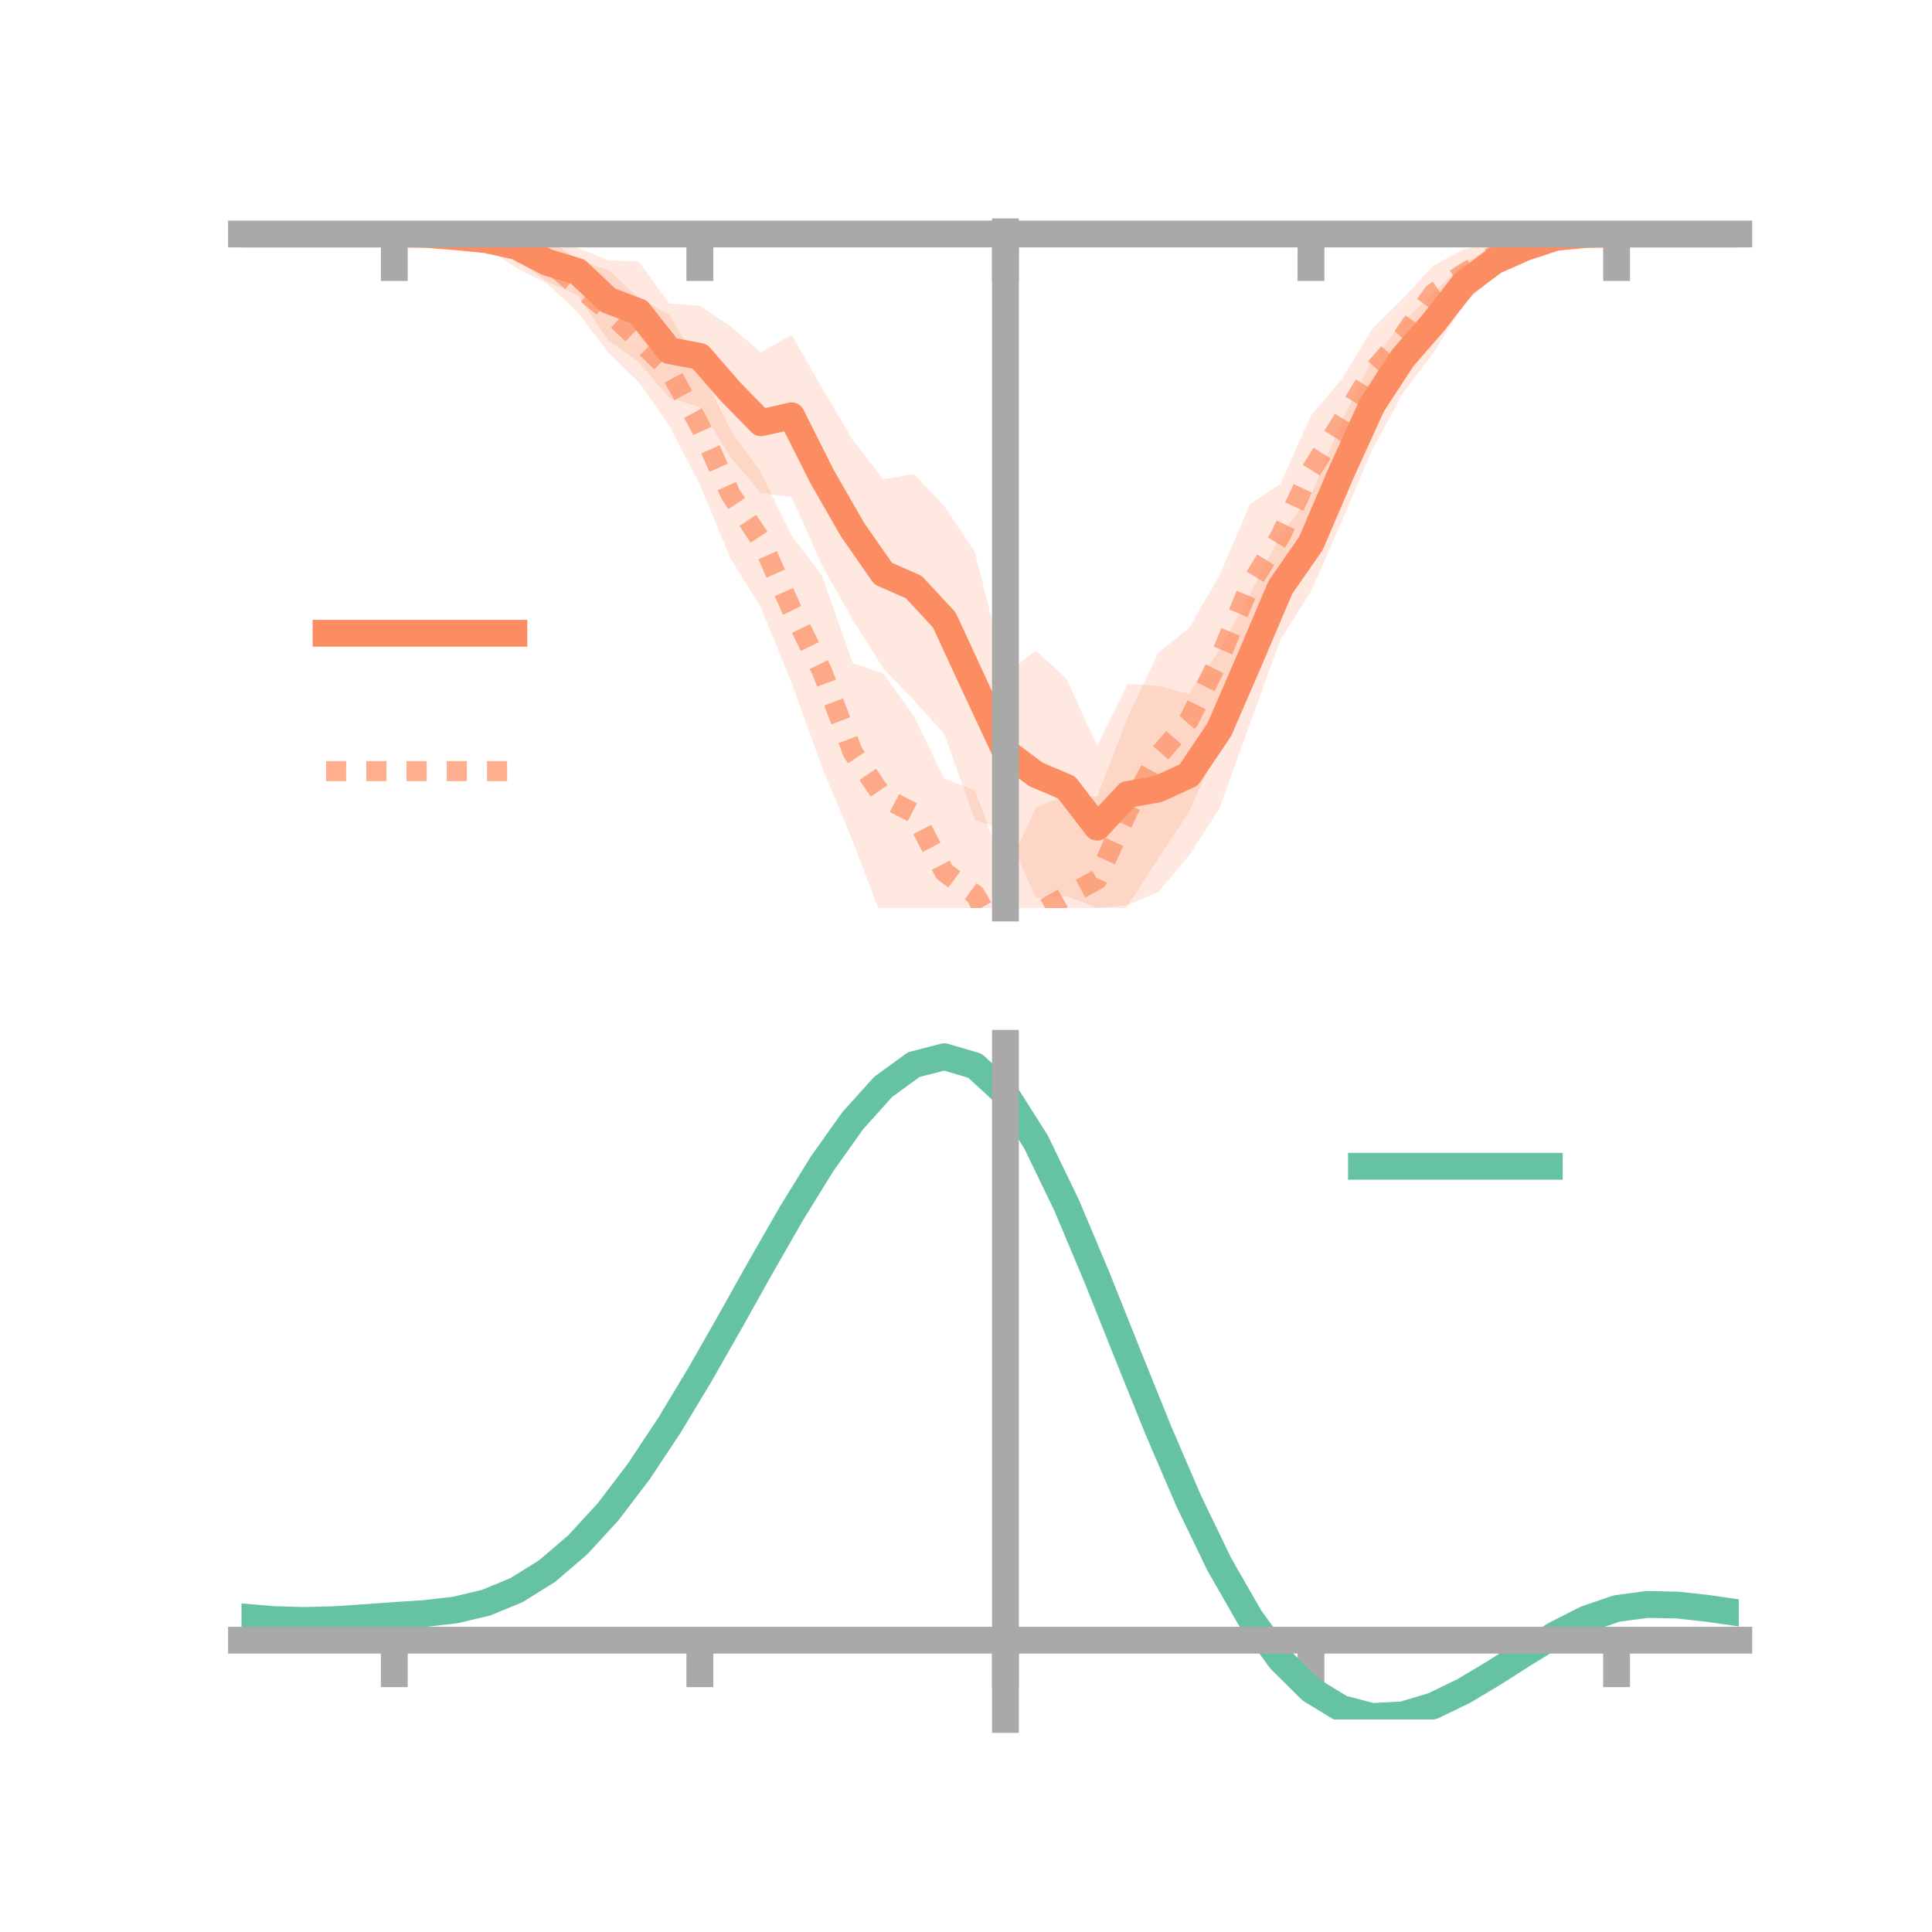 <?xml version="1.0" encoding="utf-8" standalone="no"?>
<!DOCTYPE svg PUBLIC "-//W3C//DTD SVG 1.1//EN"
  "http://www.w3.org/Graphics/SVG/1.1/DTD/svg11.dtd">
<!-- Created with matplotlib (https://matplotlib.org/) -->
<svg height="144pt" version="1.1" viewBox="0 0 144 144" width="144pt" xmlns="http://www.w3.org/2000/svg" xmlns:xlink="http://www.w3.org/1999/xlink">
 <defs>
  <style type="text/css">*{stroke-linecap:butt;stroke-linejoin:round;}</style>
 </defs>
 <g id="figure_1">
  <g id="patch_1">
   <path d="M 0 144 
L 144 144 
L 144 0 
L 0 0 
z
" style="fill:none;"/>
  </g>
  <g id="axes_1">
   <g id="patch_2">
    <path d="M 18 67.68 
L 129.6 67.68 
L 129.6 17.28 
L 18 17.28 
z
" style="fill:none;"/>
   </g>
   <g id="PolyCollection_1">
    <path clip-path="url(#p519268f3c0)" d="M 18 17.441 
L 18 17.441 
L 20.278 17.441 
L 22.555 17.441 
L 24.833 17.441 
L 27.11 17.441 
L 29.388 17.441 
L 31.665 17.388 
L 33.943 17.351 
L 36.22 17.28 
L 38.498 17.393 
L 40.776 18.087 
L 43.053 18.472 
L 45.331 19.393 
L 47.608 19.495 
L 49.886 22.615 
L 52.163 22.791 
L 54.441 24.319 
L 56.718 26.269 
L 58.996 24.953 
L 61.273 28.918 
L 63.551 32.787 
L 65.829 35.714 
L 68.106 35.319 
L 70.384 37.716 
L 72.661 41.14 
L 74.939 50.212 
L 77.216 48.501 
L 79.494 50.587 
L 81.771 55.624 
L 84.049 50.967 
L 86.327 51.129 
L 88.604 51.711 
L 90.882 48.488 
L 93.159 44.303 
L 95.437 39.863 
L 97.714 36.913 
L 99.992 31.436 
L 102.269 26.801 
L 104.547 24.057 
L 106.824 21.81 
L 109.102 19.659 
L 111.38 18.271 
L 113.657 17.855 
L 115.935 17.326 
L 118.212 17.309 
L 120.49 17.439 
L 122.767 17.441 
L 125.045 17.441 
L 127.322 17.441 
L 129.6 17.441 
L 129.6 17.441 
L 129.6 17.441 
L 127.322 17.441 
L 125.045 17.441 
L 122.767 17.441 
L 120.49 17.445 
L 118.212 17.646 
L 115.935 18.064 
L 113.657 19.048 
L 111.38 20.643 
L 109.102 22.659 
L 106.824 26.339 
L 104.547 29.321 
L 102.269 33.558 
L 99.992 38.908 
L 97.714 44.07 
L 95.437 47.683 
L 93.159 53.951 
L 90.882 60.276 
L 88.604 63.808 
L 86.327 66.482 
L 84.049 67.468 
L 81.771 67.68 
L 79.494 66.792 
L 77.216 66.948 
L 74.939 61.823 
L 72.661 61.142 
L 70.384 54.71 
L 68.106 52.189 
L 65.829 49.801 
L 63.551 46.19 
L 61.273 42.135 
L 58.996 37.033 
L 56.718 36.757 
L 54.441 34.057 
L 52.163 30.34 
L 49.886 29.65 
L 47.608 26.995 
L 45.331 25.373 
L 43.053 21.995 
L 40.776 21.011 
L 38.498 19.331 
L 36.22 18.444 
L 33.943 17.93 
L 31.665 17.543 
L 29.388 17.441 
L 27.11 17.441 
L 24.833 17.441 
L 22.555 17.441 
L 20.278 17.441 
L 18 17.441 
z
" style="fill:#fc8d62;fill-opacity:0.2;"/>
   </g>
   <g id="PolyCollection_2">
    <path clip-path="url(#p519268f3c0)" d="M 18 17.441 
L 18 17.441 
L 20.278 17.441 
L 22.555 17.441 
L 24.833 17.441 
L 27.11 17.441 
L 29.388 17.441 
L 31.665 17.395 
L 33.943 17.204 
L 36.22 17.01 
L 38.498 17.536 
L 40.776 17.719 
L 43.053 19.375 
L 45.331 20.112 
L 47.608 22.208 
L 49.886 23.429 
L 52.163 27.364 
L 54.441 32.044 
L 56.718 35.221 
L 58.996 39.924 
L 61.273 42.908 
L 63.551 49.418 
L 65.829 50.191 
L 68.106 53.363 
L 70.384 58.042 
L 72.661 58.887 
L 74.939 65.087 
L 77.216 60.193 
L 79.494 59.243 
L 81.771 59.39 
L 84.049 53.468 
L 86.327 48.657 
L 88.604 46.839 
L 90.882 42.908 
L 93.159 37.581 
L 95.437 36.058 
L 97.714 30.966 
L 99.992 28.285 
L 102.269 24.536 
L 104.547 22.278 
L 106.824 19.802 
L 109.102 18.581 
L 111.38 18.082 
L 113.657 17.868 
L 115.935 17.407 
L 118.212 17.326 
L 120.49 17.44 
L 122.767 17.441 
L 125.045 17.441 
L 127.322 17.441 
L 129.6 17.441 
L 129.6 17.441 
L 129.6 17.441 
L 127.322 17.441 
L 125.045 17.441 
L 122.767 17.441 
L 120.49 17.444 
L 118.212 17.62 
L 115.935 17.974 
L 113.657 18.863 
L 111.38 19.985 
L 109.102 22.172 
L 106.824 23.961 
L 104.547 27.923 
L 102.269 30.922 
L 99.992 34.655 
L 97.714 39.211 
L 95.437 43.841 
L 93.159 49.661 
L 90.882 55.366 
L 88.604 60.555 
L 86.327 63.99 
L 84.049 67.508 
L 81.771 71.737 
L 79.494 74.363 
L 77.216 75.986 
L 74.939 75.948 
L 72.661 74.437 
L 70.384 71.944 
L 68.106 67.835 
L 65.829 68.638 
L 63.551 62.691 
L 61.273 57.181 
L 58.996 50.884 
L 56.718 45.3 
L 54.441 41.611 
L 52.163 36.107 
L 49.886 31.742 
L 47.608 28.483 
L 45.331 26.282 
L 43.053 23.279 
L 40.776 21.131 
L 38.498 19.981 
L 36.22 18.451 
L 33.943 17.966 
L 31.665 17.535 
L 29.388 17.441 
L 27.11 17.441 
L 24.833 17.441 
L 22.555 17.441 
L 20.278 17.441 
L 18 17.441 
z
" style="fill:#fc8d62;fill-opacity:0.2;"/>
   </g>
   <g id="matplotlib.axis_1">
    <g id="xtick_1">
     <g id="line2d_1">
      <defs>
       <path d="M 0 0 
L 0 3.5 
" id="m35ae8d610d" style="stroke:#a9a9a9;stroke-width:2;"/>
      </defs>
      <g>
       <use style="fill:#a9a9a9;stroke:#a9a9a9;stroke-width:2;" x="29.388" xlink:href="#m35ae8d610d" y="17.441"/>
      </g>
     </g>
    </g>
    <g id="xtick_2">
     <g id="line2d_2">
      <g>
       <use style="fill:#a9a9a9;stroke:#a9a9a9;stroke-width:2;" x="52.163" xlink:href="#m35ae8d610d" y="17.441"/>
      </g>
     </g>
    </g>
    <g id="xtick_3">
     <g id="line2d_3">
      <g>
       <use style="fill:#a9a9a9;stroke:#a9a9a9;stroke-width:2;" x="74.939" xlink:href="#m35ae8d610d" y="17.441"/>
      </g>
     </g>
    </g>
    <g id="xtick_4">
     <g id="line2d_4">
      <g>
       <use style="fill:#a9a9a9;stroke:#a9a9a9;stroke-width:2;" x="97.714" xlink:href="#m35ae8d610d" y="17.441"/>
      </g>
     </g>
    </g>
    <g id="xtick_5">
     <g id="line2d_5">
      <g>
       <use style="fill:#a9a9a9;stroke:#a9a9a9;stroke-width:2;" x="120.49" xlink:href="#m35ae8d610d" y="17.441"/>
      </g>
     </g>
    </g>
   </g>
   <g id="matplotlib.axis_2"/>
   <g id="line2d_6">
    <path clip-path="url(#p519268f3c0)" d="M 18 17.441 
L 20.278 17.441 
L 22.555 17.441 
L 24.833 17.441 
L 27.11 17.441 
L 29.388 17.441 
L 31.665 17.466 
L 33.943 17.64 
L 36.22 17.862 
L 38.498 18.362 
L 40.776 19.549 
L 43.053 20.234 
L 45.331 22.383 
L 47.608 23.245 
L 49.886 26.133 
L 52.163 26.565 
L 54.441 29.188 
L 56.718 31.513 
L 58.996 30.993 
L 61.273 35.526 
L 63.551 39.489 
L 65.829 42.758 
L 68.106 43.754 
L 70.384 46.213 
L 72.661 51.141 
L 74.939 56.018 
L 77.216 57.724 
L 79.494 58.689 
L 81.771 61.652 
L 84.049 59.217 
L 86.327 58.806 
L 88.604 57.759 
L 90.882 54.382 
L 93.159 49.127 
L 95.437 43.773 
L 97.714 40.491 
L 99.992 35.172 
L 102.269 30.179 
L 104.547 26.689 
L 106.824 24.074 
L 109.102 21.159 
L 111.38 19.457 
L 113.657 18.452 
L 115.935 17.695 
L 118.212 17.477 
L 120.49 17.442 
L 122.767 17.441 
L 125.045 17.441 
L 127.322 17.441 
L 129.6 17.441 
" style="fill:none;stroke:#fc8d62;stroke-linecap:square;stroke-width:2;"/>
   </g>
   <g id="line2d_7">
    <path clip-path="url(#p519268f3c0)" d="M 18 17.441 
L 20.278 17.441 
L 22.555 17.441 
L 24.833 17.441 
L 27.11 17.441 
L 29.388 17.441 
L 31.665 17.465 
L 33.943 17.585 
L 36.22 17.73 
L 38.498 18.759 
L 40.776 19.425 
L 43.053 21.327 
L 45.331 23.197 
L 47.608 25.345 
L 49.886 27.586 
L 52.163 31.735 
L 54.441 36.827 
L 56.718 40.26 
L 58.996 45.404 
L 61.273 50.045 
L 63.551 56.054 
L 65.829 59.415 
L 68.106 60.599 
L 70.384 64.993 
L 72.661 66.662 
L 74.939 70.518 
L 77.216 68.09 
L 79.494 66.803 
L 81.771 65.564 
L 84.049 60.488 
L 86.327 56.324 
L 88.604 53.697 
L 90.882 49.137 
L 93.159 43.621 
L 95.437 39.949 
L 97.714 35.088 
L 99.992 31.47 
L 102.269 27.729 
L 104.547 25.101 
L 106.824 21.881 
L 109.102 20.377 
L 111.38 19.033 
L 113.657 18.366 
L 115.935 17.691 
L 118.212 17.473 
L 120.49 17.442 
L 122.767 17.441 
L 125.045 17.441 
L 127.322 17.441 
L 129.6 17.441 
" style="fill:none;stroke:#fc8d62;stroke-dasharray:1.5,1.5;stroke-dashoffset:0;stroke-opacity:0.7;stroke-width:1.5;"/>
   </g>
   <g id="patch_3">
    <path d="M 74.939 67.68 
L 74.939 17.28 
" style="fill:none;stroke:#a9a9a9;stroke-linecap:square;stroke-linejoin:miter;stroke-width:2;"/>
   </g>
   <g id="patch_4">
    <path d="M 129.6 67.68 
L 129.6 17.28 
" style="fill:none;"/>
   </g>
   <g id="patch_5">
    <path d="M 18 17.441 
L 129.6 17.441 
" style="fill:none;stroke:#a9a9a9;stroke-linecap:square;stroke-linejoin:miter;stroke-width:2;"/>
   </g>
   <g id="patch_6">
    <path d="M 18 17.28 
L 129.6 17.28 
" style="fill:none;"/>
   </g>
   <g id="legend_1">
    <g id="line2d_8">
     <path d="M 24.3 47.2 
L 38.3 47.2 
" style="fill:none;stroke:#fc8d62;stroke-linecap:square;stroke-width:2;"/>
    </g>
    <g id="line2d_9"/>
    <g id="text_1">
     <!--   -->
     <g transform="translate(43.9 49.65)scale(0.07 -0.07)">
      <defs>
       <path id="DejaVuSans-32"/>
      </defs>
      <use xlink:href="#DejaVuSans-32"/>
     </g>
    </g>
    <g id="line2d_10">
     <path d="M 24.3 57.474 
L 38.3 57.474 
" style="fill:none;stroke:#fc8d62;stroke-dasharray:1.5,1.5;stroke-dashoffset:0;stroke-opacity:0.7;stroke-width:1.5;"/>
    </g>
    <g id="line2d_11"/>
    <g id="text_2">
     <!--   -->
     <g transform="translate(43.9 59.924)scale(0.07 -0.07)">
      <use xlink:href="#DejaVuSans-32"/>
     </g>
    </g>
   </g>
  </g>
  <g id="axes_2">
   <g id="patch_7">
    <path d="M 18 128.16 
L 129.6 128.16 
L 129.6 77.76 
L 18 77.76 
z
" style="fill:none;"/>
   </g>
   <g id="PolyCollection_3">
    <path clip-path="url(#p0a697674de)" d="M 18 120.552 
L 18 120.467 
L 20.278 120.677 
L 22.555 120.75 
L 24.833 120.687 
L 27.11 120.533 
L 29.388 120.357 
L 31.665 120.204 
L 33.943 119.934 
L 36.22 119.388 
L 38.498 118.439 
L 40.776 116.995 
L 43.053 115.006 
L 45.331 112.463 
L 47.608 109.397 
L 49.886 105.878 
L 52.163 102.004 
L 54.441 97.905 
L 56.718 93.737 
L 58.996 89.673 
L 61.273 85.903 
L 63.551 82.625 
L 65.829 80.043 
L 68.106 78.356 
L 70.384 77.76 
L 72.661 78.441 
L 74.939 80.564 
L 77.216 84.211 
L 79.494 89.001 
L 81.771 94.499 
L 84.049 100.298 
L 86.327 106.04 
L 88.604 111.427 
L 90.882 116.223 
L 93.159 120.262 
L 95.437 123.438 
L 97.714 125.716 
L 99.992 127.116 
L 102.269 127.71 
L 104.547 127.606 
L 106.824 126.937 
L 109.102 125.854 
L 111.38 124.518 
L 113.657 123.089 
L 115.935 121.726 
L 118.212 120.582 
L 120.49 119.806 
L 122.767 119.5 
L 125.045 119.554 
L 127.322 119.817 
L 129.6 120.156 
L 129.6 120.269 
L 129.6 120.269 
L 127.322 119.955 
L 125.045 119.712 
L 122.767 119.668 
L 120.49 119.978 
L 118.212 120.762 
L 115.935 121.936 
L 113.657 123.347 
L 111.38 124.831 
L 109.102 126.22 
L 106.824 127.344 
L 104.547 128.04 
L 102.269 128.16 
L 99.992 127.578 
L 97.714 126.199 
L 95.437 123.972 
L 93.159 120.884 
L 90.882 116.975 
L 88.604 112.339 
L 86.327 107.133 
L 84.049 101.58 
L 81.771 95.968 
L 79.494 90.642 
L 77.216 86.001 
L 74.939 82.469 
L 72.661 80.419 
L 70.384 79.766 
L 68.106 80.345 
L 65.829 81.97 
L 63.551 84.45 
L 61.273 87.589 
L 58.996 91.192 
L 56.718 95.069 
L 54.441 99.038 
L 52.163 102.936 
L 49.886 106.616 
L 47.608 109.96 
L 45.331 112.875 
L 43.053 115.299 
L 40.776 117.205 
L 38.498 118.601 
L 36.22 119.528 
L 33.943 120.062 
L 31.665 120.322 
L 29.388 120.465 
L 27.11 120.624 
L 24.833 120.76 
L 22.555 120.81 
L 20.278 120.742 
L 18 120.552 
z
" style="fill:#66c2a5;fill-opacity:0.2;"/>
   </g>
   <g id="matplotlib.axis_3">
    <g id="xtick_6">
     <g id="line2d_12">
      <g>
       <use style="fill:#a9a9a9;stroke:#a9a9a9;stroke-width:2;" x="29.388" xlink:href="#m35ae8d610d" y="122.249"/>
      </g>
     </g>
    </g>
    <g id="xtick_7">
     <g id="line2d_13">
      <g>
       <use style="fill:#a9a9a9;stroke:#a9a9a9;stroke-width:2;" x="52.163" xlink:href="#m35ae8d610d" y="122.249"/>
      </g>
     </g>
    </g>
    <g id="xtick_8">
     <g id="line2d_14">
      <g>
       <use style="fill:#a9a9a9;stroke:#a9a9a9;stroke-width:2;" x="74.939" xlink:href="#m35ae8d610d" y="122.249"/>
      </g>
     </g>
    </g>
    <g id="xtick_9">
     <g id="line2d_15">
      <g>
       <use style="fill:#a9a9a9;stroke:#a9a9a9;stroke-width:2;" x="97.714" xlink:href="#m35ae8d610d" y="122.249"/>
      </g>
     </g>
    </g>
    <g id="xtick_10">
     <g id="line2d_16">
      <g>
       <use style="fill:#a9a9a9;stroke:#a9a9a9;stroke-width:2;" x="120.49" xlink:href="#m35ae8d610d" y="122.249"/>
      </g>
     </g>
    </g>
   </g>
   <g id="matplotlib.axis_4"/>
   <g id="line2d_17">
    <path clip-path="url(#p0a697674de)" d="M 18 120.51 
L 20.278 120.709 
L 22.555 120.78 
L 24.833 120.724 
L 27.11 120.578 
L 29.388 120.411 
L 31.665 120.263 
L 33.943 119.998 
L 36.22 119.458 
L 38.498 118.52 
L 40.776 117.1 
L 43.053 115.152 
L 45.331 112.669 
L 47.608 109.679 
L 49.886 106.247 
L 52.163 102.47 
L 54.441 98.472 
L 56.718 94.403 
L 58.996 90.433 
L 61.273 86.746 
L 63.551 83.538 
L 65.829 81.006 
L 68.106 79.35 
L 70.384 78.763 
L 72.661 79.43 
L 74.939 81.517 
L 77.216 85.106 
L 79.494 89.821 
L 81.771 95.233 
L 84.049 100.939 
L 86.327 106.587 
L 88.604 111.883 
L 90.882 116.599 
L 93.159 120.573 
L 95.437 123.705 
L 97.714 125.958 
L 99.992 127.347 
L 102.269 127.935 
L 104.547 127.823 
L 106.824 127.14 
L 109.102 126.037 
L 111.38 124.674 
L 113.657 123.218 
L 115.935 121.831 
L 118.212 120.672 
L 120.49 119.892 
L 122.767 119.584 
L 125.045 119.633 
L 127.322 119.886 
L 129.6 120.213 
" style="fill:none;stroke:#66c2a5;stroke-linecap:square;stroke-width:2;"/>
   </g>
   <g id="patch_8">
    <path d="M 74.939 128.16 
L 74.939 77.76 
" style="fill:none;stroke:#a9a9a9;stroke-linecap:square;stroke-linejoin:miter;stroke-width:2;"/>
   </g>
   <g id="patch_9">
    <path d="M 129.6 128.16 
L 129.6 77.76 
" style="fill:none;"/>
   </g>
   <g id="patch_10">
    <path d="M 18 122.249 
L 129.6 122.249 
" style="fill:none;stroke:#a9a9a9;stroke-linecap:square;stroke-linejoin:miter;stroke-width:2;"/>
   </g>
   <g id="patch_11">
    <path d="M 18 77.76 
L 129.6 77.76 
" style="fill:none;"/>
   </g>
   <g id="legend_2">
    <g id="line2d_18">
     <path d="M 101.475 86.929 
L 115.475 86.929 
" style="fill:none;stroke:#66c2a5;stroke-linecap:square;stroke-width:2;"/>
    </g>
    <g id="line2d_19"/>
    <g id="text_3">
     <!--   -->
     <g transform="translate(121.075 89.379)scale(0.07 -0.07)">
      <use xlink:href="#DejaVuSans-32"/>
     </g>
    </g>
   </g>
  </g>
 </g>
 <defs>
  <clipPath id="p519268f3c0">
   <rect height="50.4" width="111.6" x="18" y="17.28"/>
  </clipPath>
  <clipPath id="p0a697674de">
   <rect height="50.4" width="111.6" x="18" y="77.76"/>
  </clipPath>
 </defs>
</svg>
